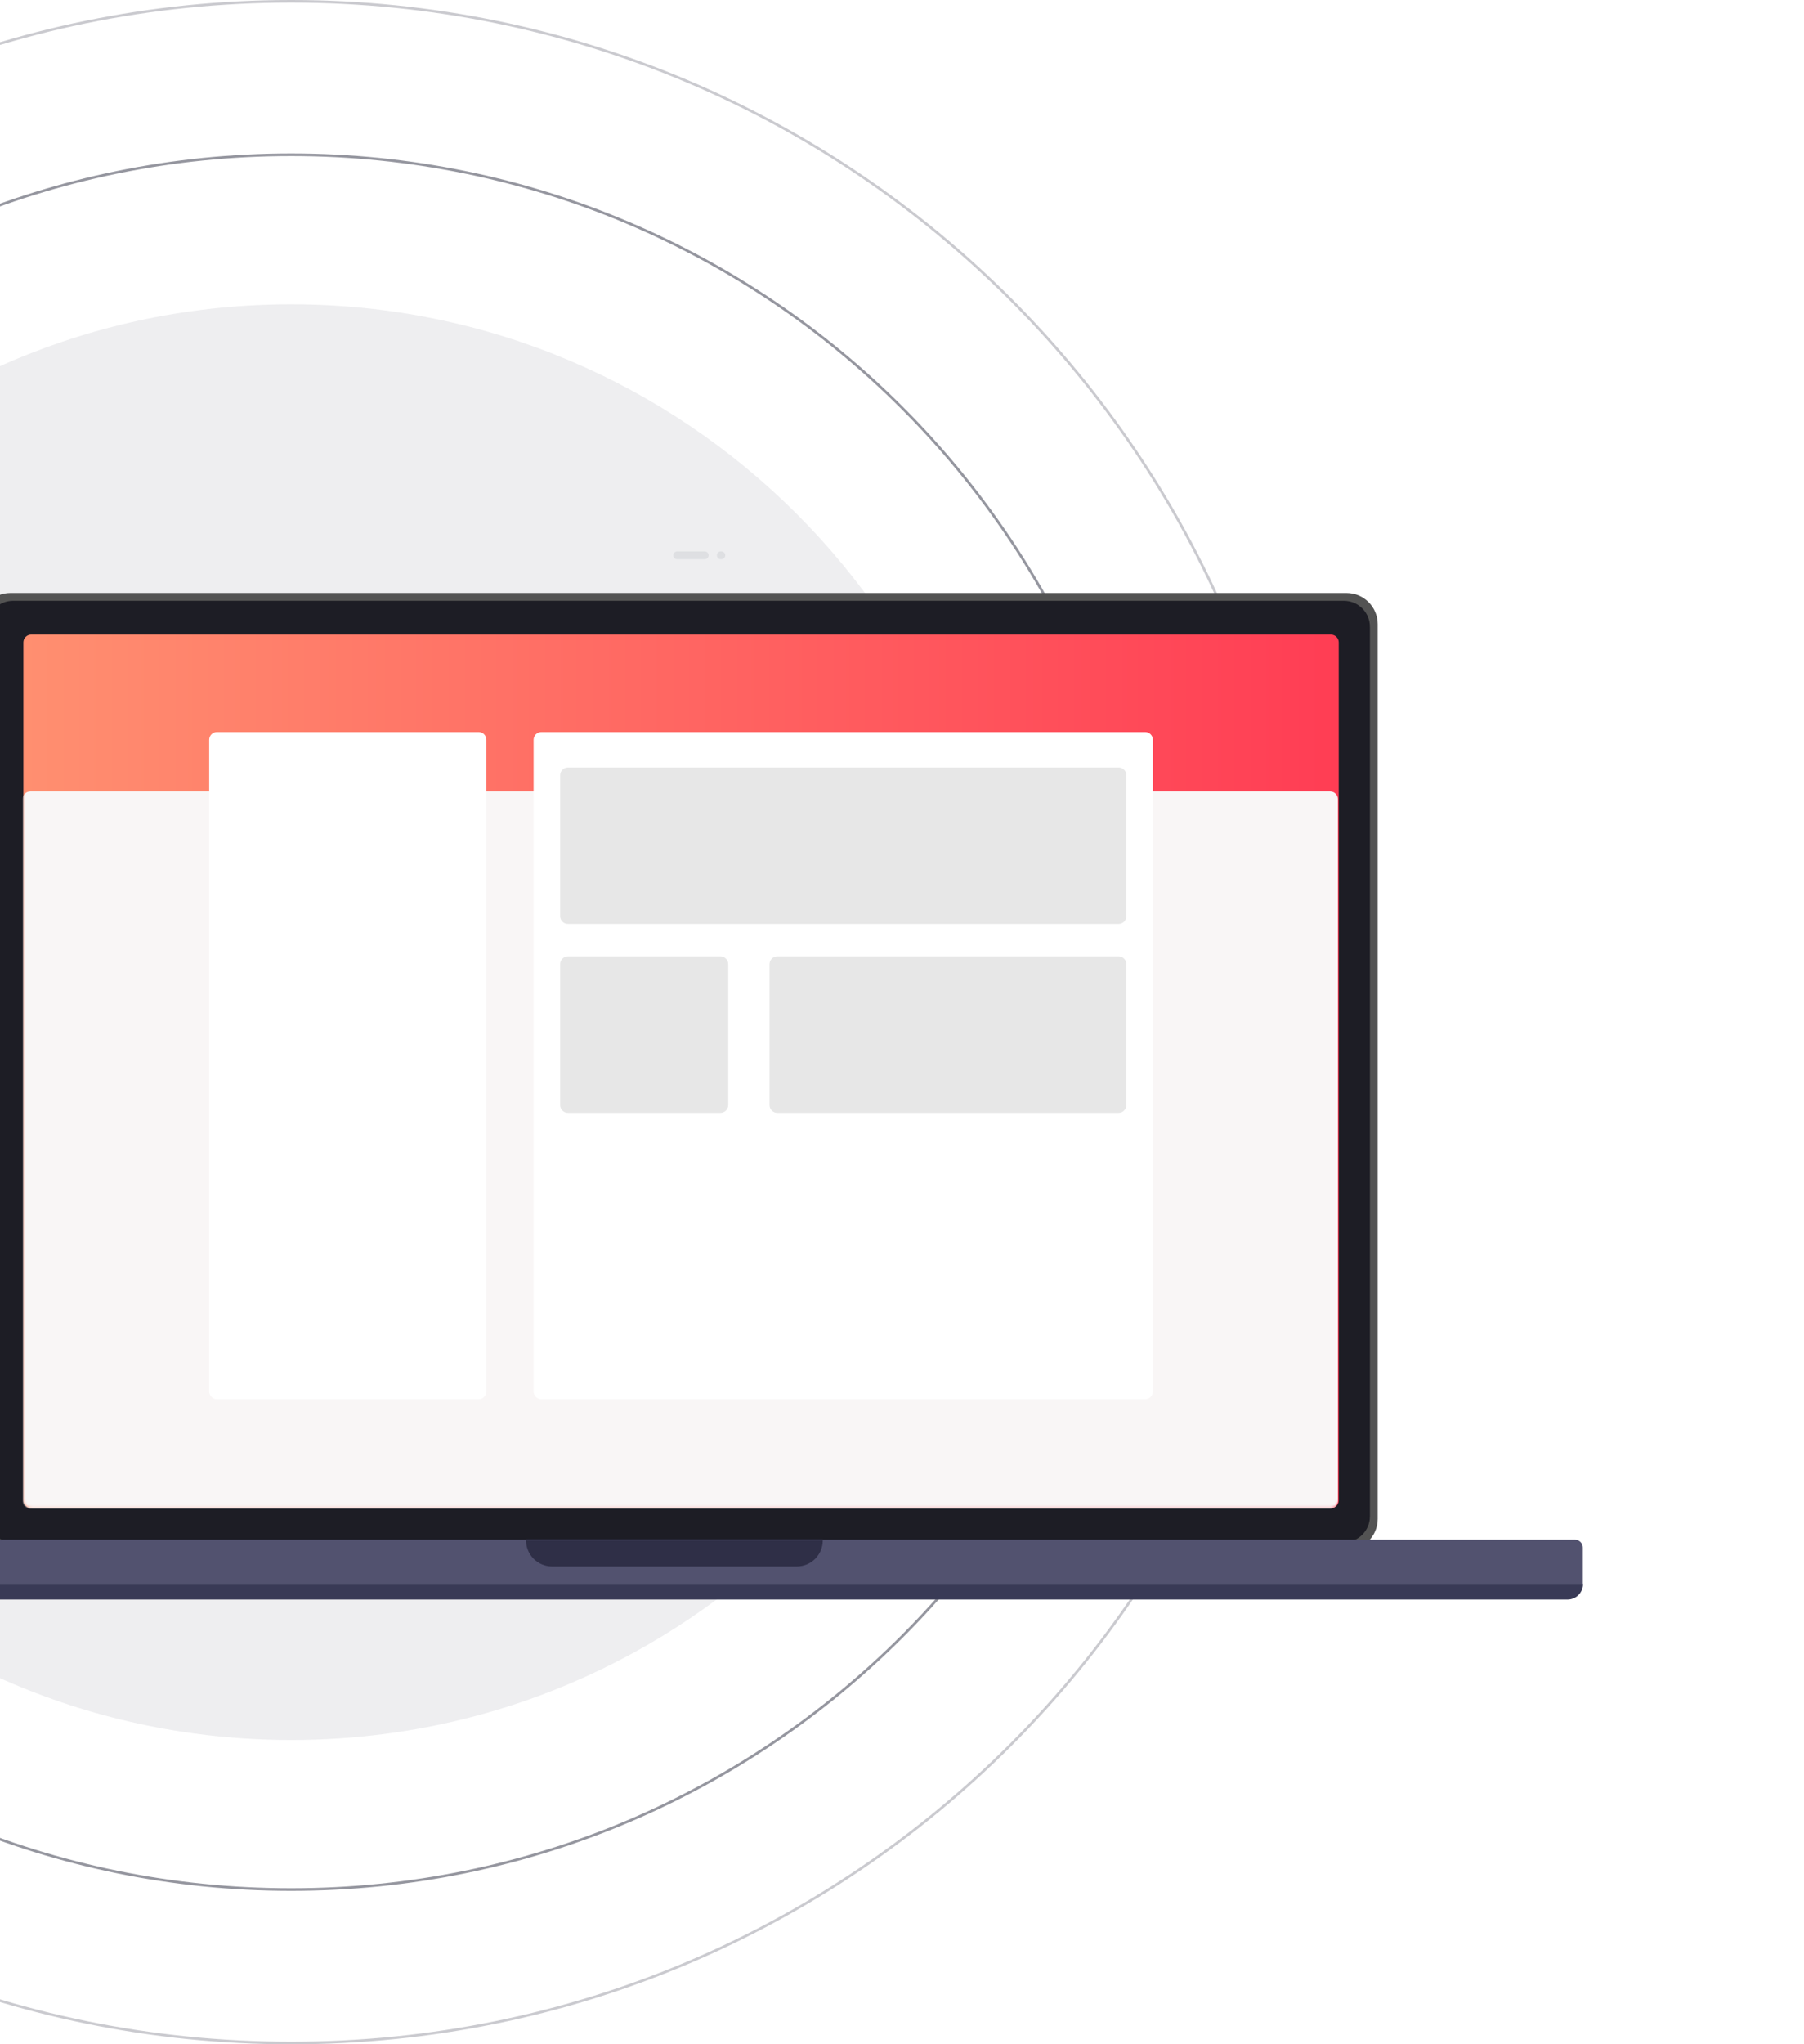 <svg width="694" height="786" viewBox="0 0 694 786" fill="none" xmlns="http://www.w3.org/2000/svg">
<path opacity="0.5" d="M444.5 394C444.5 577.635 295.635 726.5 112 726.5C-71.635 726.5 -220.5 577.635 -220.5 394V392C-220.5 208.365 -71.635 59.5 112 59.5C295.635 59.5 444.5 208.365 444.5 392V394Z" stroke="#2D2E40"/>
<path opacity="0.25" d="M503.5 394C503.5 610.219 328.219 785.5 112 785.5C-104.219 785.5 -279.5 610.219 -279.5 394V392C-279.5 175.781 -104.219 0.5 112 0.5C328.219 0.5 503.5 175.781 503.5 392V394Z" stroke="#2D2E40"/>
<path opacity="0.08" d="M387 394C387 545.878 263.878 669 112 669C-39.878 669 -163 545.878 -163 394V392C-163 240.122 -39.878 117 112 117C263.878 117 387 240.122 387 392V394Z" fill="#2D2E40"/>
<g filter="url(#filter0_d_5_136)">
<path d="M518 208H4C-2.627 208 -8 213.373 -8 220V564C-8 570.627 -2.627 576 4 576H518C524.627 576 530 570.627 530 564V220C530 213.373 524.627 208 518 208Z" fill="#535353"/>
<path d="M517 211H5C-0.523 211 -5 215.477 -5 221V563C-5 568.523 -0.523 573 5 573H517C522.523 573 527 568.523 527 563V221C527 215.477 522.523 211 517 211Z" fill="#1D1D25"/>
<path d="M512 224H12C10.343 224 9 225.343 9 227V556.872C9 558.529 10.343 559.872 12 559.872H512C513.657 559.872 515 558.529 515 556.872V227C515 225.343 513.657 224 512 224Z" fill="url(#paint0_linear_5_136)"/>
<mask id="mask0_5_136" style="mask-type:luminance" maskUnits="userSpaceOnUse" x="9" y="224" width="506" height="336">
<path d="M512 224H12C10.343 224 9 225.343 9 227V556.872C9 558.529 10.343 559.872 12 559.872H512C513.657 559.872 515 558.529 515 556.872V227C515 225.343 513.657 224 512 224Z" fill="white"/>
</mask>
<g mask="url(#mask0_5_136)">
<path d="M511.675 284.293H11.675C10.018 284.293 8.675 285.636 8.675 287.293V557.131C8.675 558.788 10.018 560.131 11.675 560.131H511.675C513.332 560.131 514.675 558.788 514.675 557.131V287.293C514.675 285.636 513.332 284.293 511.675 284.293Z" fill="#F9F6F6"/>
</g>
<mask id="mask1_5_136" style="mask-type:luminance" maskUnits="userSpaceOnUse" x="9" y="224" width="506" height="336">
<path d="M512 224H12C10.343 224 9 225.343 9 227V556.872C9 558.529 10.343 559.872 12 559.872H512C513.657 559.872 515 558.529 515 556.872V227C515 225.343 513.657 224 512 224Z" fill="white"/>
</mask>
<g mask="url(#mask1_5_136)">
<path d="M184.121 261.46H83.475C81.818 261.46 80.475 262.803 80.475 264.46V515.001C80.475 516.658 81.818 518.001 83.475 518.001H184.121C185.778 518.001 187.121 516.658 187.121 515.001V264.46C187.121 262.803 185.778 261.46 184.121 261.46Z" fill="white"/>
<path d="M440.524 261.46H208.273C206.616 261.46 205.273 262.803 205.273 264.46V515.001C205.273 516.658 206.616 518.001 208.273 518.001H440.524C442.181 518.001 443.524 516.658 443.524 515.001V264.46C443.524 262.803 442.181 261.46 440.524 261.46Z" fill="white"/>
<path d="M430.314 275.082H218.484C216.827 275.082 215.484 276.425 215.484 278.082V332.244C215.484 333.901 216.827 335.244 218.484 335.244H430.314C431.971 335.244 433.314 333.901 433.314 332.244V278.082C433.314 276.425 431.971 275.082 430.314 275.082Z" fill="#E7E7E7"/>
<path d="M277.152 347.73H218.484C216.827 347.73 215.484 349.073 215.484 350.73V404.892C215.484 406.549 216.827 407.892 218.484 407.892H277.152C278.809 407.892 280.152 406.549 280.152 404.892V350.73C280.152 349.073 278.809 347.73 277.152 347.73Z" fill="#E7E7E7"/>
<path d="M430.314 347.73H299.036C297.379 347.73 296.036 349.073 296.036 350.73V404.892C296.036 406.549 297.379 407.892 299.036 407.892H430.314C431.971 407.892 433.314 406.549 433.314 404.892V350.73C433.314 349.073 431.971 347.73 430.314 347.73Z" fill="#E7E7E7"/>
</g>
<g opacity="0.098">
<path d="M271.1 192H260.5C259.672 192 259 192.672 259 193.5C259 194.328 259.672 195 260.5 195H271.1C271.928 195 272.6 194.328 272.6 193.5C272.6 192.672 271.928 192 271.1 192Z" fill="#4A5166"/>
<path d="M277.5 192H277.3C276.472 192 275.8 192.672 275.8 193.5C275.8 194.328 276.472 195 277.3 195H277.5C278.328 195 279 194.328 279 193.5C279 192.672 278.328 192 277.5 192Z" fill="#4A5166"/>
</g>
<path d="M-87 572H605.9C606.696 572 607.459 572.316 608.021 572.879C608.584 573.441 608.9 574.204 608.9 575V589.105H-90V575C-90 574.204 -89.684 573.441 -89.121 572.879C-88.559 572.316 -87.796 572 -87 572V572Z" fill="#52526F"/>
<mask id="mask2_5_136" style="mask-type:luminance" maskUnits="userSpaceOnUse" x="-90" y="572" width="699" height="18">
<path d="M-87 572H605.9C606.696 572 607.459 572.316 608.021 572.879C608.584 573.441 608.9 574.204 608.9 575V589.105H-90V575C-90 574.204 -89.684 573.441 -89.121 572.879C-88.559 572.316 -87.796 572 -87 572V572Z" fill="white"/>
</mask>
<g mask="url(#mask2_5_136)">
<path d="M306.527 530.092H212.371C206.848 530.092 202.371 534.569 202.371 540.092V572.263C202.371 577.786 206.848 582.263 212.371 582.263H306.527C312.05 582.263 316.527 577.786 316.527 572.263V540.092C316.527 534.569 312.05 530.092 306.527 530.092Z" fill="#2F2F47"/>
</g>
<path d="M-90 589H609C609 590.591 608.368 592.117 607.243 593.243C606.117 594.368 604.591 595 603 595H-84C-85.591 595 -87.117 594.368 -88.243 593.243C-89.368 592.117 -90 590.591 -90 589Z" fill="#393A56"/>
</g>
<defs>
<filter id="filter0_d_5_136" x="-130" y="172" width="779" height="483" filterUnits="userSpaceOnUse" color-interpolation-filters="sRGB">
<feFlood flood-opacity="0" result="BackgroundImageFix"/>
<feColorMatrix in="SourceAlpha" type="matrix" values="0 0 0 0 0 0 0 0 0 0 0 0 0 0 0 0 0 0 127 0" result="hardAlpha"/>
<feOffset dy="20"/>
<feGaussianBlur stdDeviation="20"/>
<feColorMatrix type="matrix" values="0 0 0 0 0.422 0 0 0 0 0.554 0 0 0 0 0.894 0 0 0 0.243 0"/>
<feBlend mode="normal" in2="BackgroundImageFix" result="effect1_dropShadow_5_136"/>
<feBlend mode="normal" in="SourceGraphic" in2="effect1_dropShadow_5_136" result="shape"/>
</filter>
<linearGradient id="paint0_linear_5_136" x1="9" y1="224" x2="515" y2="224" gradientUnits="userSpaceOnUse">
<stop stop-color="#FF8F70"/>
<stop offset="1" stop-color="#FF3D54"/>
</linearGradient>
</defs>
</svg>
